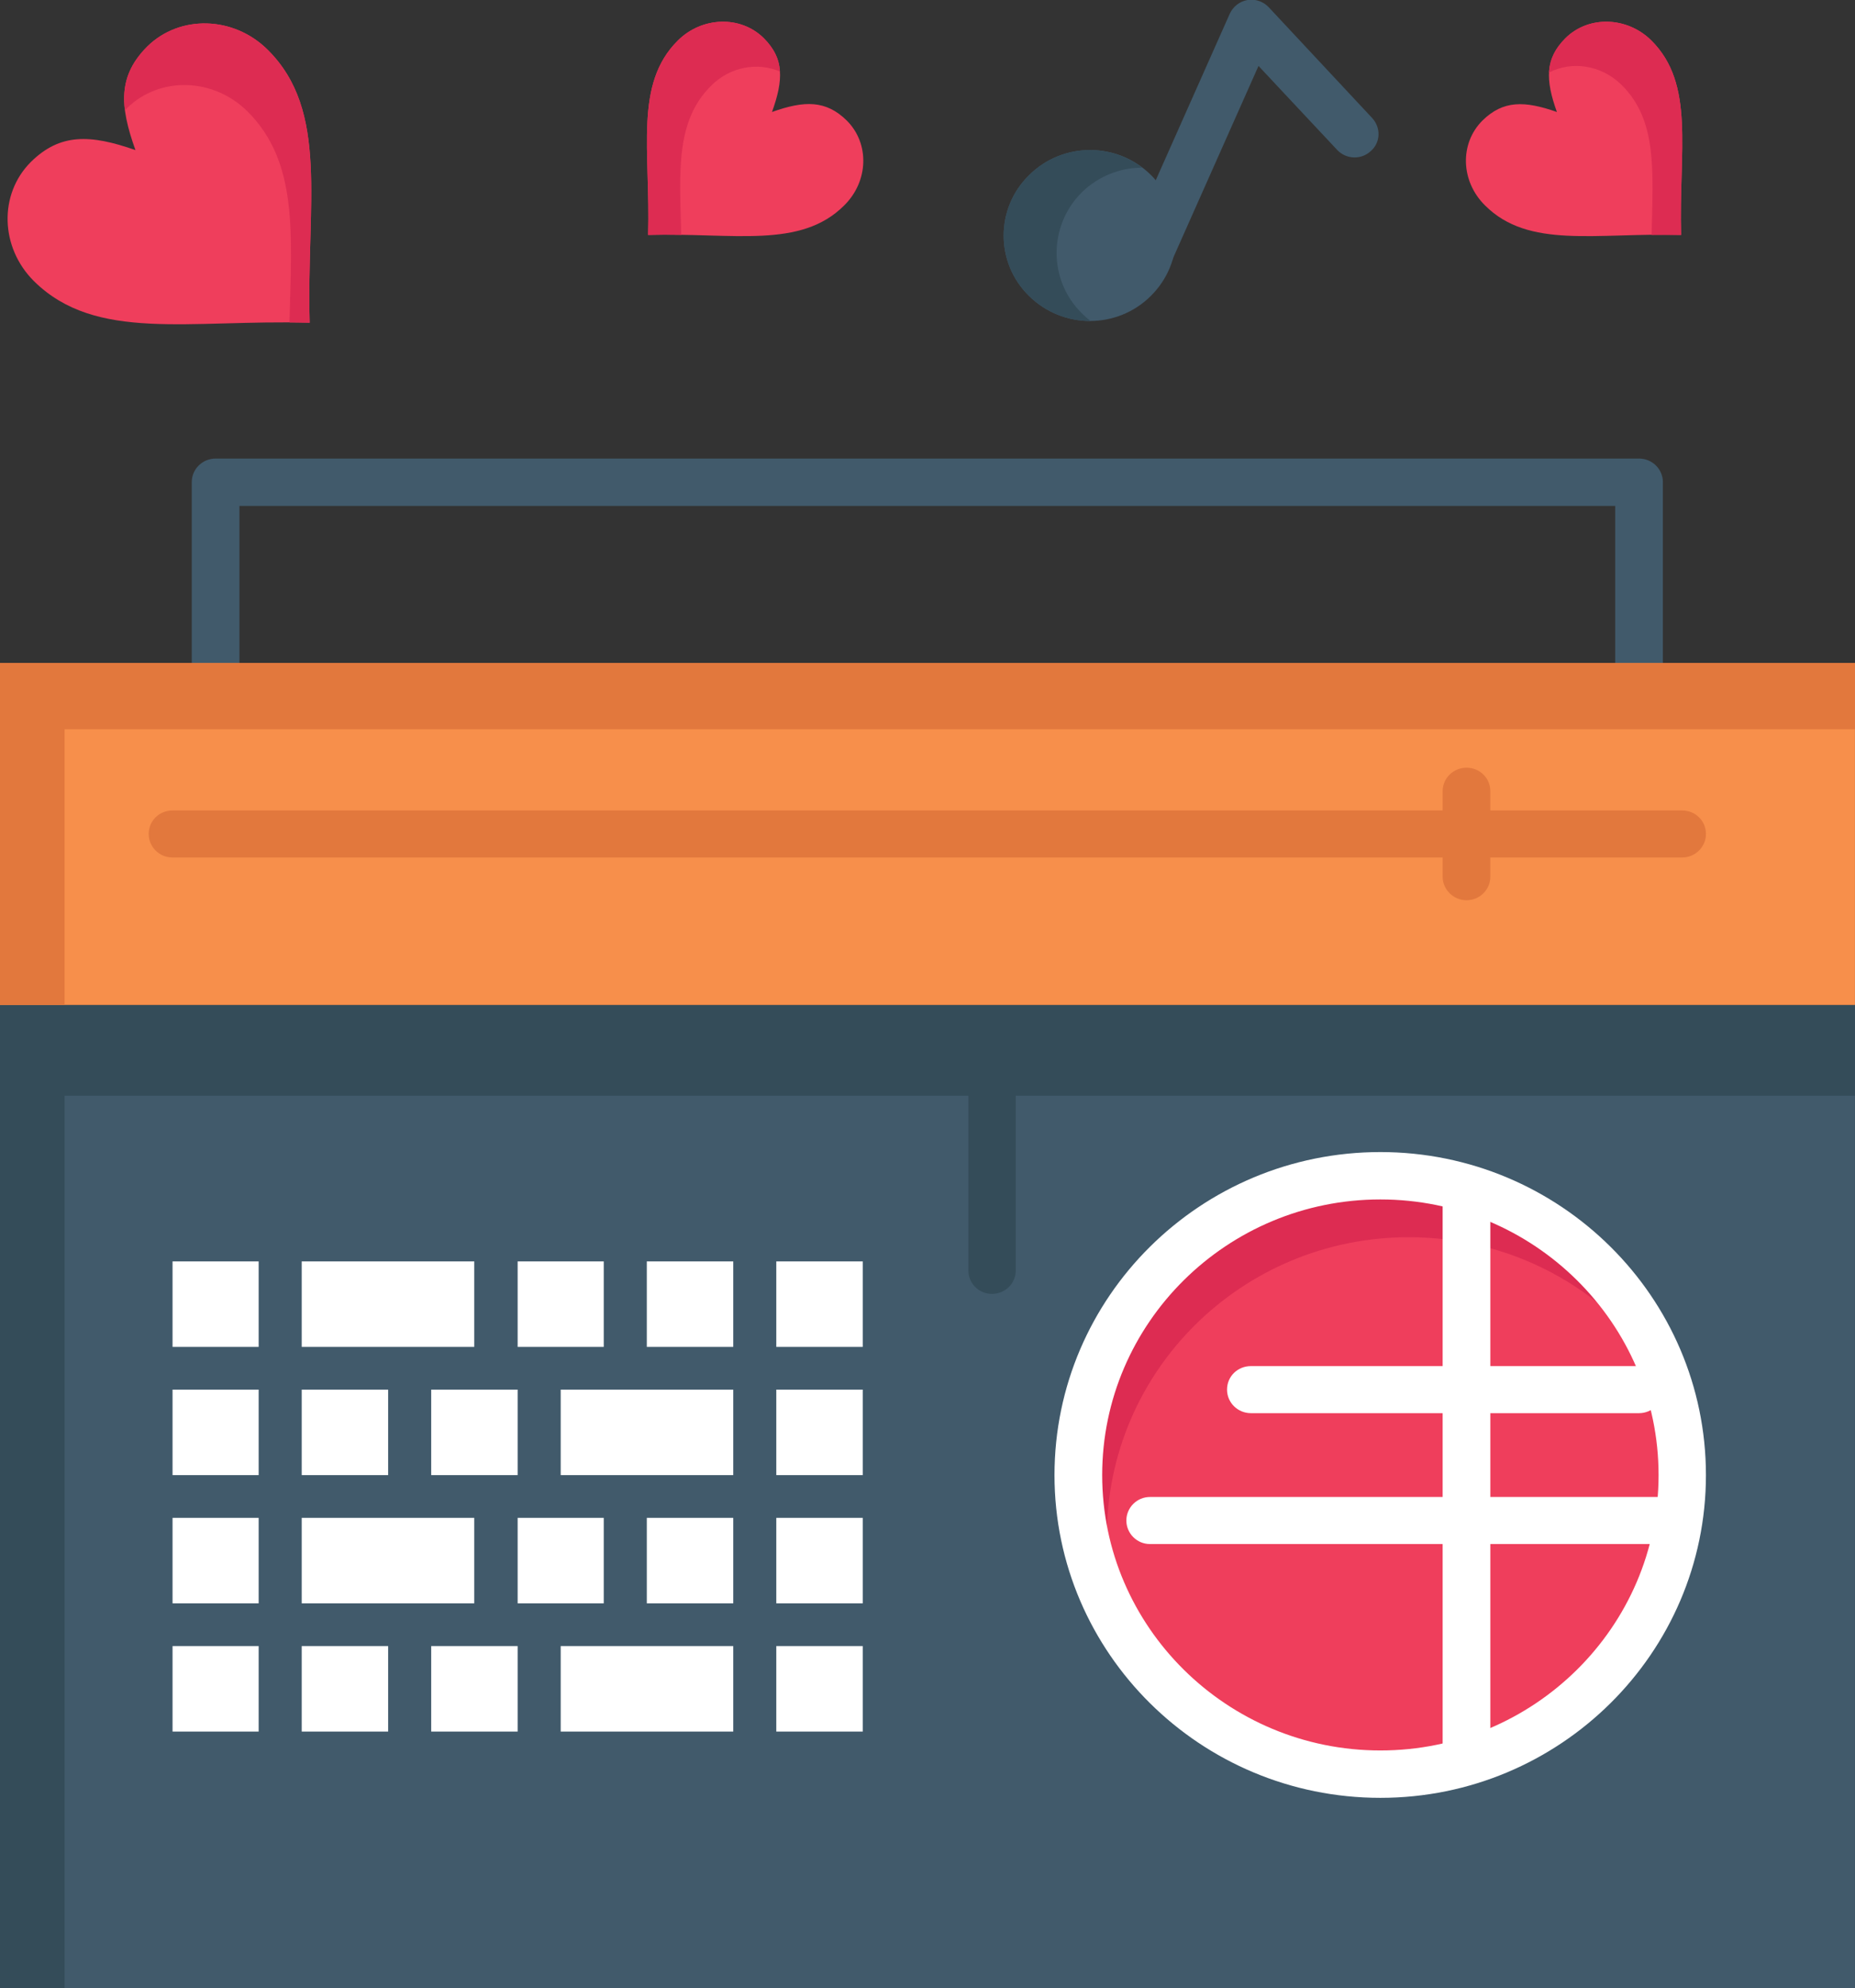 <svg width="56.011" height="60" viewBox="0 0 56.011 60" fill="none" xmlns="http://www.w3.org/2000/svg" xmlns:xlink="http://www.w3.org/1999/xlink">
	<rect x="0" y="0" width="56.011" height="60" fill="#333333" stroke="none"/>
	<desc>
			Created with Pixso.
	</desc>
	<defs/>
	<path id="Vector" d="M34.72 8.3C34.63 8.3 34.53 8.28 34.44 8.24C34.07 8.08 33.91 7.66 34.07 7.3L37.13 0.42C37.23 0.2 37.43 0.04 37.67 0C37.91 -0.04 38.15 0.05 38.31 0.22L41.43 3.56C41.7 3.85 41.69 4.3 41.39 4.56C41.1 4.83 40.65 4.81 40.38 4.53L38 1.99L35.38 7.88C35.26 8.14 35 8.3 34.72 8.3Z" fill="#415A6B" fill-opacity="1" fill-rule="nonzero"/>
	<path id="Vector" d="M49.49 21.71L6.51 21.71C6.11 21.71 5.79 21.4 5.79 21L5.79 14.55C5.79 14.16 6.11 13.84 6.51 13.84L49.49 13.84C49.89 13.84 50.21 14.16 50.21 14.55L50.21 21C50.21 21.4 49.89 21.71 49.49 21.71ZM7.23 20.29L48.77 20.29L48.77 15.27L7.23 15.27L7.23 20.29Z" fill="#415A6B" fill-opacity="1" fill-rule="nonzero"/>
	<path id="Vector" d="M29.95 60L0 60L0 30.33L29.95 30.33L56.01 30.33L56.01 60L29.95 60Z" fill="#415A6B" fill-opacity="1" fill-rule="nonzero"/>
	<path id="Vector" d="M1.95 33.07L31.91 33.07L56.01 33.07L56.01 30.33L29.95 30.33L0 30.33L0 60L1.95 60L1.95 33.07Z" fill="#344C59" fill-opacity="1" fill-rule="nonzero"/>
	<path id="Vector" d="M49.86 1.22C51.19 2.54 50.69 4.53 50.76 7.09C48.18 7.02 46.16 7.52 44.84 6.2C44.1 5.47 44.07 4.33 44.76 3.64C45.39 3.02 46.04 3.04 47.01 3.38C46.66 2.41 46.65 1.77 47.27 1.15C47.97 0.46 49.13 0.5 49.86 1.22Z" fill="#EF3E5C" fill-opacity="1" fill-rule="nonzero"/>
	<path id="Vector" d="M49.86 1.22C49.13 0.5 47.97 0.46 47.27 1.15C46.94 1.48 46.79 1.81 46.77 2.19C47.46 1.83 48.35 1.96 48.96 2.56C50.05 3.63 49.91 5.17 49.87 7.09C50.16 7.09 50.45 7.09 50.76 7.09C50.69 4.53 51.19 2.54 49.86 1.22Z" fill="#DD2C52" fill-opacity="1" fill-rule="nonzero"/>
	<path id="Vector" d="M34.75 5.28C35.77 6.29 35.77 7.92 34.75 8.93C33.74 9.94 32.09 9.94 31.07 8.93C30.05 7.93 30.05 6.29 31.07 5.29C32.08 4.28 33.73 4.27 34.75 5.28Z" fill="#415A6B" fill-opacity="1" fill-rule="nonzero"/>
	<path id="Vector" d="M32.67 9.46C31.65 8.46 31.65 6.82 32.66 5.81C33.17 5.31 33.83 5.06 34.49 5.06C33.46 4.28 32 4.36 31.07 5.29C30.05 6.29 30.05 7.93 31.07 8.93C31.59 9.44 32.26 9.69 32.93 9.69C32.84 9.62 32.75 9.54 32.67 9.46Z" fill="#344C59" fill-opacity="1" fill-rule="nonzero"/>
	<path id="Vector" d="M25.57 3.64C26.26 4.33 26.23 5.47 25.49 6.2C24.17 7.52 22.15 7.02 19.57 7.09C19.64 4.53 19.14 2.54 20.47 1.22C21.2 0.5 22.36 0.46 23.06 1.15C23.68 1.77 23.66 2.41 23.31 3.38C24.29 3.03 24.94 3.02 25.57 3.64Z" fill="#EF3E5C" fill-opacity="1" fill-rule="nonzero"/>
	<path id="Vector" d="M21.48 2.58C22.05 2.01 22.88 1.87 23.55 2.16C23.53 1.79 23.38 1.47 23.06 1.15C22.36 0.46 21.2 0.5 20.47 1.22C19.14 2.54 19.64 4.53 19.57 7.09C19.91 7.08 20.25 7.08 20.57 7.09C20.52 5.18 20.39 3.65 21.48 2.58Z" fill="#DD2C52" fill-opacity="1" fill-rule="nonzero"/>
	<path id="Vector" d="M8.08 1.5C9.95 3.35 9.25 6.15 9.35 9.74C5.72 9.64 2.9 10.33 1.03 8.49C0 7.47 -0.04 5.86 0.93 4.89C1.81 4.02 2.72 4.05 4.09 4.53C3.6 3.17 3.57 2.28 4.45 1.4C5.43 0.44 7.05 0.48 8.08 1.5Z" fill="#EF3E5C" fill-opacity="1" fill-rule="nonzero"/>
	<path id="Vector" d="M8.08 1.5C7.05 0.48 5.43 0.44 4.45 1.4C3.86 1.99 3.68 2.59 3.77 3.33C3.8 3.31 3.82 3.29 3.84 3.26C4.82 2.3 6.44 2.34 7.47 3.36C9 4.88 8.81 7.03 8.74 9.73C8.94 9.73 9.15 9.74 9.35 9.74C9.25 6.15 9.95 3.35 8.08 1.5Z" fill="#DD2C52" fill-opacity="1" fill-rule="nonzero"/>
	<path id="Vector" d="M56.01 20.01L56.01 30.33L29.95 30.33L0 30.33L0 20.01L6.51 20.01L49.49 20.01L56.01 20.01Z" fill="#F78F4B" fill-opacity="1" fill-rule="nonzero"/>
	<path id="Vector" d="M1.95 22.01L8.46 22.01L51.45 22.01L56.01 22.01L56.01 20.01L49.49 20.01L6.51 20.01L0 20.01L0 30.33L1.95 30.33L1.95 22.01Z" fill="#E2783D" fill-opacity="1" fill-rule="nonzero"/>
	<path id="Vector" d="M50.79 44.52C50.79 49.5 46.71 53.55 41.68 53.55C36.64 53.55 32.56 49.5 32.56 44.52C32.56 39.53 36.64 35.49 41.68 35.49C46.71 35.49 50.79 39.53 50.79 44.52Z" fill="#EF3E5C" fill-opacity="1" fill-rule="evenodd"/>
	<path id="Vector" d="M33.42 46.37C33.42 41.38 37.5 37.34 42.54 37.34C45.84 37.34 48.73 39.07 50.33 41.67C49.13 38.08 45.71 35.49 41.68 35.49C36.64 35.49 32.56 39.53 32.56 44.52C32.56 46.24 33.04 47.84 33.89 49.21C33.59 48.31 33.42 47.36 33.42 46.37Z" fill="#DD2C52" fill-opacity="1" fill-rule="nonzero"/>
	<path id="Vector" d="M23.44 49.68L26.05 49.68L26.05 52.26L23.44 52.26L23.44 49.68Z" fill="#FFFFFF" fill-opacity="1" fill-rule="evenodd"/>
	<path id="Vector" d="M23.44 45.81L26.05 45.81L26.05 48.39L23.44 48.39L23.44 45.81Z" fill="#FFFFFF" fill-opacity="1" fill-rule="evenodd"/>
	<path id="Vector" d="M23.44 41.94L26.05 41.94L26.05 44.52L23.44 44.52L23.44 41.94Z" fill="#FFFFFF" fill-opacity="1" fill-rule="evenodd"/>
	<path id="Vector" d="M23.44 38.07L26.05 38.07L26.05 40.65L23.44 40.65L23.44 38.07Z" fill="#FFFFFF" fill-opacity="1" fill-rule="evenodd"/>
	<path id="Vector" d="M16.93 49.68L22.14 49.68L22.14 52.26L16.93 52.26L16.93 49.68Z" fill="#FFFFFF" fill-opacity="1" fill-rule="evenodd"/>
	<path id="Vector" d="M19.53 45.81L22.14 45.81L22.14 48.39L19.53 48.39L19.53 45.81Z" fill="#FFFFFF" fill-opacity="1" fill-rule="evenodd"/>
	<path id="Vector" d="M16.93 41.94L22.14 41.94L22.14 44.52L16.93 44.52L16.93 41.94Z" fill="#FFFFFF" fill-opacity="1" fill-rule="evenodd"/>
	<path id="Vector" d="M19.53 38.07L22.14 38.07L22.14 40.65L19.53 40.65L19.53 38.07Z" fill="#FFFFFF" fill-opacity="1" fill-rule="evenodd"/>
	<path id="Vector" d="M15.63 45.81L18.23 45.81L18.23 48.39L15.63 48.39L15.63 45.81Z" fill="#FFFFFF" fill-opacity="1" fill-rule="evenodd"/>
	<path id="Vector" d="M15.63 38.07L18.23 38.07L18.23 40.65L15.63 40.65L15.63 38.07Z" fill="#FFFFFF" fill-opacity="1" fill-rule="evenodd"/>
	<path id="Vector" d="M13.02 49.68L15.63 49.68L15.63 52.26L13.02 52.26L13.02 49.68Z" fill="#FFFFFF" fill-opacity="1" fill-rule="evenodd"/>
	<path id="Vector" d="M13.02 41.94L15.63 41.94L15.63 44.52L13.02 44.52L13.02 41.94Z" fill="#FFFFFF" fill-opacity="1" fill-rule="evenodd"/>
	<path id="Vector" d="M9.11 45.81L14.32 45.81L14.32 48.39L9.11 48.39L9.11 45.81Z" fill="#FFFFFF" fill-opacity="1" fill-rule="evenodd"/>
	<path id="Vector" d="M9.11 38.07L14.32 38.07L14.32 40.65L9.11 40.65L9.11 38.07Z" fill="#FFFFFF" fill-opacity="1" fill-rule="evenodd"/>
	<path id="Vector" d="M9.11 49.68L11.72 49.68L11.72 52.26L9.11 52.26L9.11 49.68Z" fill="#FFFFFF" fill-opacity="1" fill-rule="evenodd"/>
	<path id="Vector" d="M9.11 41.94L11.72 41.94L11.72 44.52L9.11 44.52L9.11 41.94Z" fill="#FFFFFF" fill-opacity="1" fill-rule="evenodd"/>
	<path id="Vector" d="M5.21 49.68L7.81 49.68L7.81 52.26L5.21 52.26L5.21 49.68Z" fill="#FFFFFF" fill-opacity="1" fill-rule="evenodd"/>
	<path id="Vector" d="M5.21 45.81L7.81 45.81L7.81 48.39L5.21 48.39L5.21 45.81Z" fill="#FFFFFF" fill-opacity="1" fill-rule="evenodd"/>
	<path id="Vector" d="M5.21 41.94L7.81 41.94L7.81 44.52L5.21 44.52L5.21 41.94Z" fill="#FFFFFF" fill-opacity="1" fill-rule="evenodd"/>
	<path id="Vector" d="M5.21 38.07L7.81 38.07L7.81 40.65L5.21 40.65L5.21 38.07Z" fill="#FFFFFF" fill-opacity="1" fill-rule="evenodd"/>
	<path id="Vector" d="M50.79 25.88L5.21 25.88C4.81 25.88 4.49 25.56 4.49 25.17C4.49 24.77 4.81 24.46 5.21 24.46L50.79 24.46C51.19 24.46 51.51 24.77 51.51 25.17C51.51 25.56 51.19 25.88 50.79 25.88Z" fill="#E2783D" fill-opacity="1" fill-rule="nonzero"/>
	<path id="Vector" d="M44.28 27.17C43.89 27.17 43.56 26.85 43.56 26.46L43.56 23.88C43.56 23.48 43.89 23.17 44.28 23.17C44.68 23.17 45 23.48 45 23.88L45 26.46C45 26.85 44.68 27.17 44.28 27.17Z" fill="#E2783D" fill-opacity="1" fill-rule="nonzero"/>
	<path id="Vector" d="M49.49 42.65L37.77 42.65C37.37 42.65 37.05 42.33 37.05 41.94C37.05 41.54 37.37 41.23 37.77 41.23L49.49 41.23C49.89 41.23 50.21 41.54 50.21 41.94C50.21 42.33 49.89 42.65 49.49 42.65Z" fill="#FFFFFF" fill-opacity="1" fill-rule="nonzero"/>
	<path id="Vector" d="M50.35 46.6L34.72 46.6C34.33 46.6 34.01 46.28 34.01 45.89C34.01 45.5 34.33 45.18 34.72 45.18L50.35 45.18C50.75 45.18 51.07 45.5 51.07 45.89C51.07 46.28 50.75 46.6 50.35 46.6Z" fill="#FFFFFF" fill-opacity="1" fill-rule="nonzero"/>
	<path id="Vector" d="M44.28 53.55C43.89 53.55 43.56 53.21 43.56 52.79L43.56 36.25C43.56 35.83 43.89 35.49 44.28 35.49C44.68 35.49 45 35.83 45 36.25L45 52.79C45 53.21 44.68 53.55 44.28 53.55Z" fill="#FFFFFF" fill-opacity="1" fill-rule="nonzero"/>
	<path id="Vector" d="M29.95 39.05C29.56 39.05 29.24 38.74 29.24 38.34L29.24 31.89C29.24 31.5 29.56 31.18 29.95 31.18C30.35 31.18 30.67 31.5 30.67 31.89L30.67 38.34C30.67 38.74 30.35 39.05 29.95 39.05Z" fill="#344C59" fill-opacity="1" fill-rule="nonzero"/>
	<path id="Vector" d="M41.68 54.26C36.25 54.26 31.84 49.89 31.84 44.52C31.84 39.14 36.25 34.77 41.68 34.77C47.1 34.77 51.51 39.14 51.51 44.52C51.51 49.89 47.1 54.26 41.68 54.26ZM41.68 36.2C37.05 36.2 33.28 39.93 33.28 44.52C33.28 49.1 37.05 52.83 41.68 52.83C46.31 52.83 50.08 49.1 50.08 44.52C50.08 39.93 46.31 36.2 41.68 36.2Z" fill="#FFFFFF" fill-opacity="1" fill-rule="nonzero"/>
</svg>
